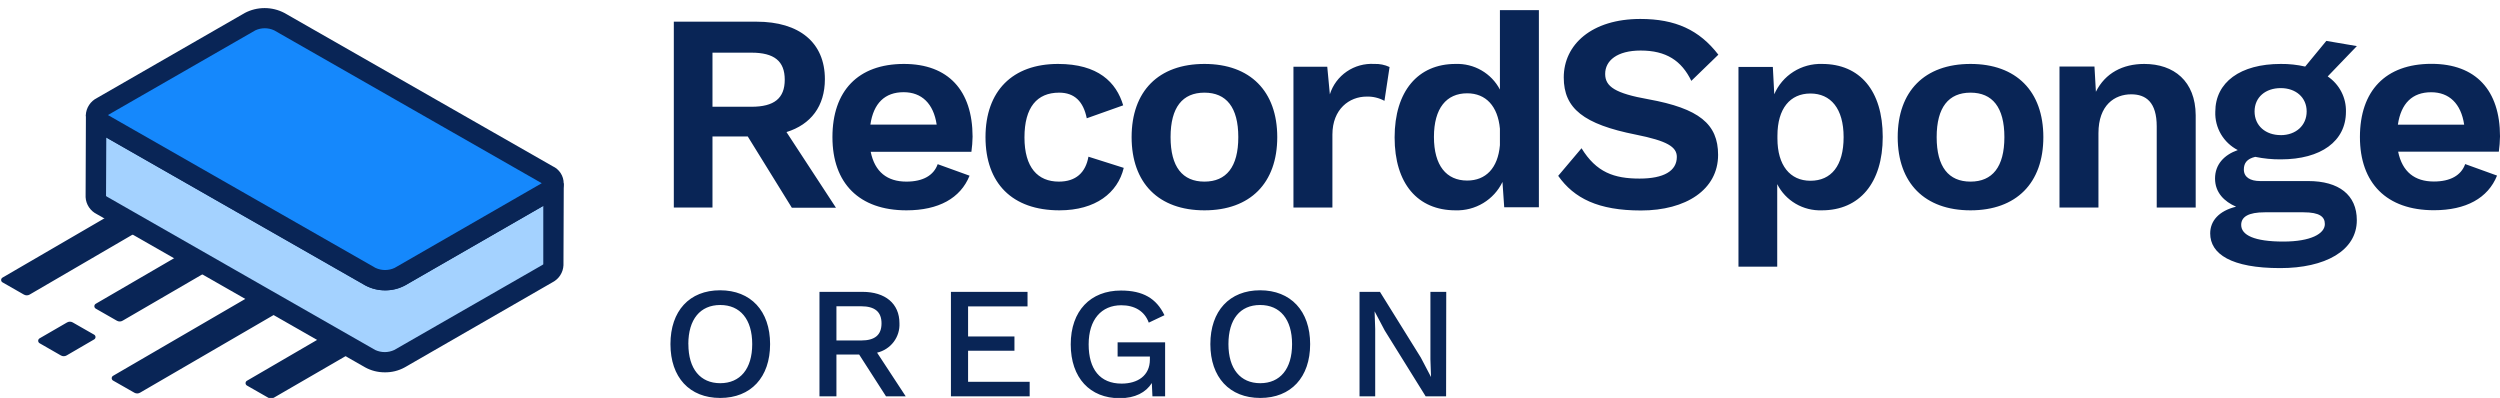 <svg width="245" height="39" viewBox="0 0 245 39" fill="none" xmlns="http://www.w3.org/2000/svg">
<g clip-path="url(#clip0_216_793)">
<path d="M75.469 33.724C75.469 36.978 73.587 38.999 70.579 38.999C67.571 38.999 65.704 36.978 65.704 33.724C65.704 30.469 67.566 28.448 70.569 28.448C73.572 28.448 75.469 30.464 75.469 33.724ZM67.461 33.724C67.461 36.156 68.637 37.553 70.584 37.553C72.531 37.553 73.717 36.156 73.717 33.724C73.717 31.292 72.541 29.89 70.584 29.89C68.627 29.89 67.456 31.287 67.456 33.724H67.461ZM84.197 34.744H81.97V38.841H80.308V28.602H84.527C86.754 28.602 88.146 29.751 88.146 31.673C88.18 32.332 87.979 32.983 87.579 33.51C87.178 34.038 86.603 34.41 85.954 34.561L88.761 38.841H86.829L84.197 34.744ZM81.97 33.367H84.387C85.748 33.367 86.389 32.822 86.389 31.688C86.389 30.554 85.728 30.014 84.387 30.014H81.97V33.367ZM100.908 37.414V38.841H93.191V28.602H100.698V30.029H94.872V32.976H99.416V34.373H94.872V37.414H100.908ZM114.181 33.55V38.841H112.939L112.879 37.538C112.299 38.455 111.248 39.024 109.726 39.024C106.829 39.024 104.932 37.043 104.932 33.749C104.932 30.454 106.874 28.473 109.852 28.473C111.999 28.473 113.32 29.231 114.116 30.89L112.579 31.619C112.174 30.489 111.188 29.915 109.887 29.915C107.94 29.915 106.688 31.311 106.688 33.749C106.688 36.186 107.8 37.593 109.917 37.593C111.483 37.593 112.689 36.82 112.689 35.235V34.943H109.526V33.55H114.181ZM128.394 33.724C128.394 36.978 126.513 38.999 123.505 38.999C120.497 38.999 118.615 36.978 118.615 33.724C118.615 30.469 120.497 28.448 123.49 28.448C126.482 28.448 128.394 30.464 128.394 33.724ZM120.387 33.724C120.387 36.156 121.563 37.553 123.505 37.553C125.446 37.553 126.623 36.161 126.623 33.724C126.623 31.287 125.451 29.89 123.49 29.89C121.528 29.89 120.387 31.287 120.387 33.724ZM141.717 38.841H139.715L135.711 32.401L134.71 30.509L134.77 32.248V38.841H133.234V28.602H135.236L139.24 35.041L140.241 36.949L140.181 35.21V28.602H141.732L141.717 38.841ZM80.839 7.757C80.839 4.17 78.336 2.125 74.147 2.125H66.034V20.339H69.823V13.374H73.281L77.601 20.359H81.925L77.075 12.943C79.472 12.2 80.839 10.402 80.839 7.757ZM73.642 10.462H69.823V5.161H73.642C75.874 5.161 76.905 5.988 76.905 7.811C76.905 9.634 75.874 10.462 73.642 10.462ZM88.586 6.266C84.082 6.266 81.579 8.916 81.579 13.439C81.579 17.961 84.202 20.612 88.831 20.612C91.979 20.612 94.126 19.428 95.017 17.218L91.894 16.089C91.504 17.194 90.448 17.798 88.831 17.798C86.96 17.798 85.733 16.862 85.328 14.875H95.198C95.266 14.383 95.305 13.886 95.313 13.389C95.303 8.857 92.93 6.266 88.586 6.266ZM85.298 12.21C85.603 10.115 86.719 9.035 88.556 9.035C90.318 9.035 91.484 10.14 91.794 12.21H85.298ZM103.766 17.798C101.704 17.798 100.397 16.421 100.397 13.469C100.397 10.516 101.624 9.08 103.796 9.08C105.297 9.08 106.168 9.937 106.503 11.591L110.072 10.323C109.401 8.059 107.614 6.266 103.686 6.266C99.221 6.266 96.579 8.916 96.579 13.439C96.579 17.961 99.196 20.612 103.826 20.612C107.364 20.612 109.541 18.903 110.127 16.451L106.668 15.356C106.388 16.916 105.442 17.798 103.766 17.798ZM118.034 6.266C113.53 6.266 110.898 8.941 110.898 13.439C110.898 17.937 113.545 20.612 118.034 20.612C122.524 20.612 125.171 17.937 125.171 13.439C125.171 8.941 122.524 6.266 118.034 6.266ZM118.034 17.798C115.887 17.798 114.716 16.361 114.716 13.439C114.716 10.516 115.887 9.08 118.034 9.08C120.181 9.08 121.353 10.516 121.353 13.439C121.353 16.361 120.181 17.798 118.034 17.798ZM130.326 9.243L130.071 6.538H126.758V20.339H130.576V13.191C130.576 10.68 132.248 9.466 133.92 9.466C134.532 9.445 135.139 9.589 135.676 9.882L136.177 6.568C135.709 6.348 135.193 6.244 134.675 6.266C133.718 6.209 132.77 6.471 131.981 7.011C131.193 7.551 130.61 8.337 130.326 9.243ZM146.992 8.777C146.582 7.993 145.954 7.341 145.183 6.896C144.413 6.451 143.53 6.233 142.638 6.266C138.959 6.266 136.672 8.941 136.672 13.469C136.672 17.996 138.934 20.612 142.638 20.612C143.595 20.642 144.541 20.395 145.359 19.901C146.176 19.408 146.831 18.689 147.242 17.833L147.413 20.309H150.811V0.99H146.992V8.777ZM146.992 14.226C146.797 16.485 145.601 17.694 143.784 17.694C141.752 17.694 140.526 16.233 140.526 13.419C140.526 10.605 141.752 9.144 143.784 9.144C145.626 9.144 146.787 10.412 146.992 12.611V14.226ZM160.785 4.953C163.288 4.953 164.789 5.944 165.75 7.925L168.398 5.359C166.531 2.932 164.189 1.857 160.755 1.857C155.991 1.857 153.248 4.364 153.248 7.593C153.248 10.63 155.195 12.176 160.325 13.196C163.363 13.805 164.329 14.385 164.329 15.376C164.329 16.758 163.048 17.501 160.68 17.501C158.178 17.501 156.441 16.891 154.99 14.528L152.703 17.233C154.264 19.442 156.636 20.627 160.82 20.627C165.225 20.627 168.373 18.586 168.373 15.178C168.373 12.146 166.506 10.63 161.541 9.728C158.308 9.154 157.307 8.49 157.307 7.252C157.302 5.944 158.473 4.953 160.785 4.953ZM178.562 6.266C177.57 6.235 176.591 6.503 175.755 7.033C174.919 7.564 174.264 8.333 173.878 9.238L173.738 6.558H170.37V26.135H174.168V18.046C174.572 18.844 175.199 19.51 175.974 19.965C176.75 20.42 177.641 20.644 178.542 20.612C182.226 20.612 184.508 17.937 184.508 13.414C184.508 8.891 182.271 6.266 178.562 6.266ZM177.421 17.714C175.419 17.714 174.188 16.198 174.188 13.577V13.3C174.188 10.625 175.439 9.164 177.421 9.164C179.403 9.164 180.674 10.625 180.674 13.439C180.674 16.252 179.458 17.714 177.421 17.714ZM193.111 6.266C188.607 6.266 185.975 8.941 185.975 13.439C185.975 17.937 188.622 20.612 193.111 20.612C197.601 20.612 200.248 17.937 200.248 13.439C200.248 8.941 197.596 6.266 193.111 6.266ZM193.111 17.798C190.964 17.798 189.793 16.361 189.793 13.439C189.793 10.516 190.964 9.08 193.111 9.08C195.258 9.08 196.43 10.516 196.43 13.439C196.43 16.361 195.253 17.798 193.111 17.798ZM210.138 6.266C208.046 6.266 206.319 7.148 205.398 8.995L205.258 6.519H201.83V20.339H205.648V13.052C205.648 10.293 207.24 9.243 208.857 9.243C210.308 9.243 211.359 10.016 211.359 12.389V20.339H215.178V11.289C215.158 7.95 213.041 6.266 210.138 6.266ZM245.001 13.374C245.001 8.847 242.634 6.256 238.28 6.256C233.775 6.256 231.273 8.906 231.273 13.429C231.273 17.951 233.891 20.602 238.52 20.602C241.673 20.602 243.82 19.418 244.711 17.208L241.588 16.079C241.198 17.184 240.137 17.788 238.52 17.788C236.653 17.788 235.427 16.852 235.017 14.865H244.886C244.953 14.371 244.991 13.873 245.001 13.374ZM234.992 12.215C235.302 10.12 236.413 9.04 238.255 9.04C240.011 9.04 241.183 10.145 241.488 12.215H234.992ZM227.98 4.007L225.908 6.523C225.122 6.344 224.317 6.257 223.511 6.266C219.552 6.266 217.099 8.059 217.099 10.957C217.071 11.724 217.263 12.483 217.652 13.147C218.042 13.811 218.614 14.352 219.302 14.707C217.965 15.178 217.074 16.114 217.074 17.496C217.074 18.878 217.99 19.76 219.136 20.255C217.435 20.671 216.599 21.662 216.599 22.875C216.599 24.892 218.661 26.274 223.461 26.274C227.835 26.274 230.968 24.589 230.968 21.578C230.968 19.101 229.211 17.743 226.198 17.743H221.489C220.513 17.743 219.897 17.357 219.897 16.614C219.897 15.98 220.202 15.564 221.013 15.371C221.836 15.541 222.675 15.625 223.516 15.618C227.474 15.618 229.902 13.825 229.902 10.957C229.921 10.277 229.767 9.604 229.455 8.998C229.143 8.392 228.682 7.873 228.115 7.489L230.973 4.517L227.98 4.007ZM221.954 20.805H225.743C227.334 20.805 227.835 21.246 227.835 21.959C227.835 22.9 226.468 23.673 223.766 23.673C220.918 23.673 219.637 23.039 219.637 22.043C219.637 21.251 220.333 20.805 221.954 20.805ZM223.511 13.241C222.034 13.241 220.948 12.329 220.948 10.922C220.948 9.515 222.034 8.634 223.511 8.634C224.987 8.634 226.053 9.545 226.053 10.922C226.053 12.299 224.992 13.245 223.511 13.245V13.241ZM6.572 31.599L3.895 33.149C3.849 33.172 3.81 33.208 3.782 33.252C3.755 33.295 3.741 33.346 3.741 33.397C3.741 33.448 3.755 33.499 3.782 33.542C3.81 33.586 3.849 33.621 3.895 33.645L5.967 34.834C6.052 34.883 6.149 34.909 6.247 34.909C6.346 34.909 6.443 34.883 6.527 34.834L9.2 33.278C9.248 33.256 9.289 33.221 9.317 33.178C9.345 33.134 9.361 33.083 9.361 33.03C9.361 32.978 9.345 32.927 9.317 32.883C9.289 32.839 9.248 32.804 9.2 32.783L7.128 31.599C7.044 31.55 6.948 31.524 6.85 31.524C6.753 31.524 6.657 31.55 6.572 31.599ZM13.739 38.474L30.255 28.874L28.839 26.502L11.107 36.815C11.059 36.837 11.018 36.872 10.99 36.916C10.961 36.959 10.946 37.011 10.946 37.063C10.946 37.115 10.961 37.166 10.99 37.21C11.018 37.254 11.059 37.289 11.107 37.31L13.184 38.494C13.27 38.54 13.367 38.562 13.464 38.559C13.562 38.555 13.657 38.526 13.739 38.474ZM26.862 38.96L38.698 32.104L36.196 30.331L24.224 37.3C24.177 37.322 24.136 37.357 24.107 37.401C24.079 37.445 24.064 37.496 24.064 37.548C24.064 37.6 24.079 37.651 24.107 37.695C24.136 37.739 24.177 37.774 24.224 37.796L26.296 38.98C26.384 39.026 26.483 39.049 26.582 39.046C26.681 39.042 26.778 39.013 26.862 38.96ZM12.038 31.416L20.866 26.284L19.46 23.911L9.4 29.761C9.354 29.784 9.315 29.82 9.288 29.863C9.261 29.907 9.246 29.957 9.246 30.009C9.246 30.06 9.261 30.11 9.288 30.154C9.315 30.198 9.354 30.233 9.4 30.256L11.472 31.44C11.56 31.487 11.659 31.51 11.758 31.505C11.858 31.501 11.954 31.47 12.038 31.416ZM13.87 19.859L12.468 20.096L0.271 27.19C0.224 27.212 0.183 27.247 0.154 27.291C0.126 27.334 0.111 27.386 0.111 27.438C0.111 27.49 0.126 27.541 0.154 27.585C0.183 27.629 0.224 27.664 0.271 27.685L2.343 28.869C2.429 28.918 2.525 28.944 2.624 28.944C2.722 28.944 2.819 28.918 2.904 28.869L16.917 20.706L13.87 19.859Z" fill="#092556"/>
<path d="M53.663 18.789L39.174 27.121C38.729 27.345 38.237 27.463 37.737 27.463C37.238 27.463 36.746 27.345 36.301 27.121L10.011 12.101C9.755 11.975 9.555 11.76 9.45 11.497C9.425 11.425 9.411 11.35 9.41 11.274L9.39 19.319C9.409 19.498 9.476 19.669 9.586 19.813C9.695 19.957 9.842 20.069 10.011 20.136L36.271 35.17C36.716 35.395 37.208 35.512 37.707 35.512C38.207 35.512 38.699 35.395 39.144 35.17L53.628 26.838C53.791 26.767 53.931 26.653 54.035 26.509C54.139 26.366 54.202 26.197 54.218 26.021L54.248 17.986C54.23 18.159 54.167 18.324 54.064 18.465C53.961 18.606 53.823 18.717 53.663 18.789Z" fill="#A4D2FF"/>
<path d="M37.707 36.488C37.029 36.491 36.362 36.321 35.77 35.993L9.51 20.998C9.189 20.843 8.915 20.605 8.718 20.31C8.521 20.015 8.407 19.672 8.389 19.319L8.419 11.279H10.421C10.428 11.248 10.428 11.216 10.421 11.185C10.421 11.145 10.421 11.185 10.536 11.244L36.801 26.254C37.094 26.391 37.414 26.462 37.737 26.462C38.061 26.462 38.381 26.391 38.673 26.254L53.157 17.932C53.204 17.908 53.247 17.876 53.282 17.838C53.257 17.876 53.245 17.921 53.247 17.966H55.249L55.219 26.001C55.202 26.349 55.093 26.687 54.903 26.98C54.712 27.273 54.446 27.512 54.133 27.671L39.644 36.013C39.051 36.335 38.384 36.499 37.707 36.488ZM10.391 19.21C10.421 19.237 10.455 19.26 10.491 19.279L36.771 34.299C37.063 34.434 37.382 34.505 37.705 34.505C38.027 34.505 38.346 34.434 38.638 34.299L53.152 25.967C53.184 25.948 53.215 25.927 53.242 25.902V20.176L39.679 27.978C39.081 28.29 38.416 28.453 37.74 28.453C37.064 28.453 36.398 28.29 35.8 27.978L10.416 13.473L10.391 19.21Z" fill="#092556"/>
<path d="M53.653 17.144C54.443 17.595 54.448 18.333 53.653 18.789L39.174 27.121C38.729 27.346 38.237 27.463 37.737 27.463C37.238 27.463 36.746 27.346 36.301 27.121L10.011 12.101C9.215 11.646 9.21 10.912 10.011 10.457L24.525 2.125C24.969 1.9 25.46 1.783 25.959 1.783C26.457 1.783 26.949 1.9 27.392 2.125L53.653 17.144Z" fill="#1588FC"/>
<path d="M37.737 28.453C37.059 28.456 36.392 28.285 35.8 27.958L9.51 12.963C9.192 12.805 8.922 12.565 8.728 12.269C8.535 11.973 8.425 11.631 8.409 11.279C8.426 10.927 8.536 10.587 8.73 10.291C8.923 9.996 9.193 9.758 9.51 9.6L23.994 1.268C24.591 0.955 25.256 0.792 25.931 0.792C26.606 0.792 27.271 0.955 27.868 1.268L54.153 16.287C54.478 16.434 54.753 16.671 54.946 16.969C55.139 17.267 55.241 17.613 55.241 17.966C55.241 18.32 55.139 18.666 54.946 18.964C54.753 19.261 54.478 19.498 54.153 19.646L39.679 27.978C39.084 28.299 38.415 28.463 37.737 28.453ZM10.576 11.274L36.801 26.254C37.094 26.391 37.414 26.462 37.737 26.462C38.061 26.462 38.381 26.391 38.673 26.254L53.092 17.956L26.867 2.972C26.578 2.838 26.264 2.769 25.946 2.769C25.628 2.769 25.314 2.838 25.025 2.972L10.576 11.274Z" fill="#092556"/>
</g>
<defs>
<clipPath id="clip0_216_793">
<rect width="245" height="39" fill="white" transform="translate(0.001 -0)"/>
</clipPath>
</defs>
</svg>
